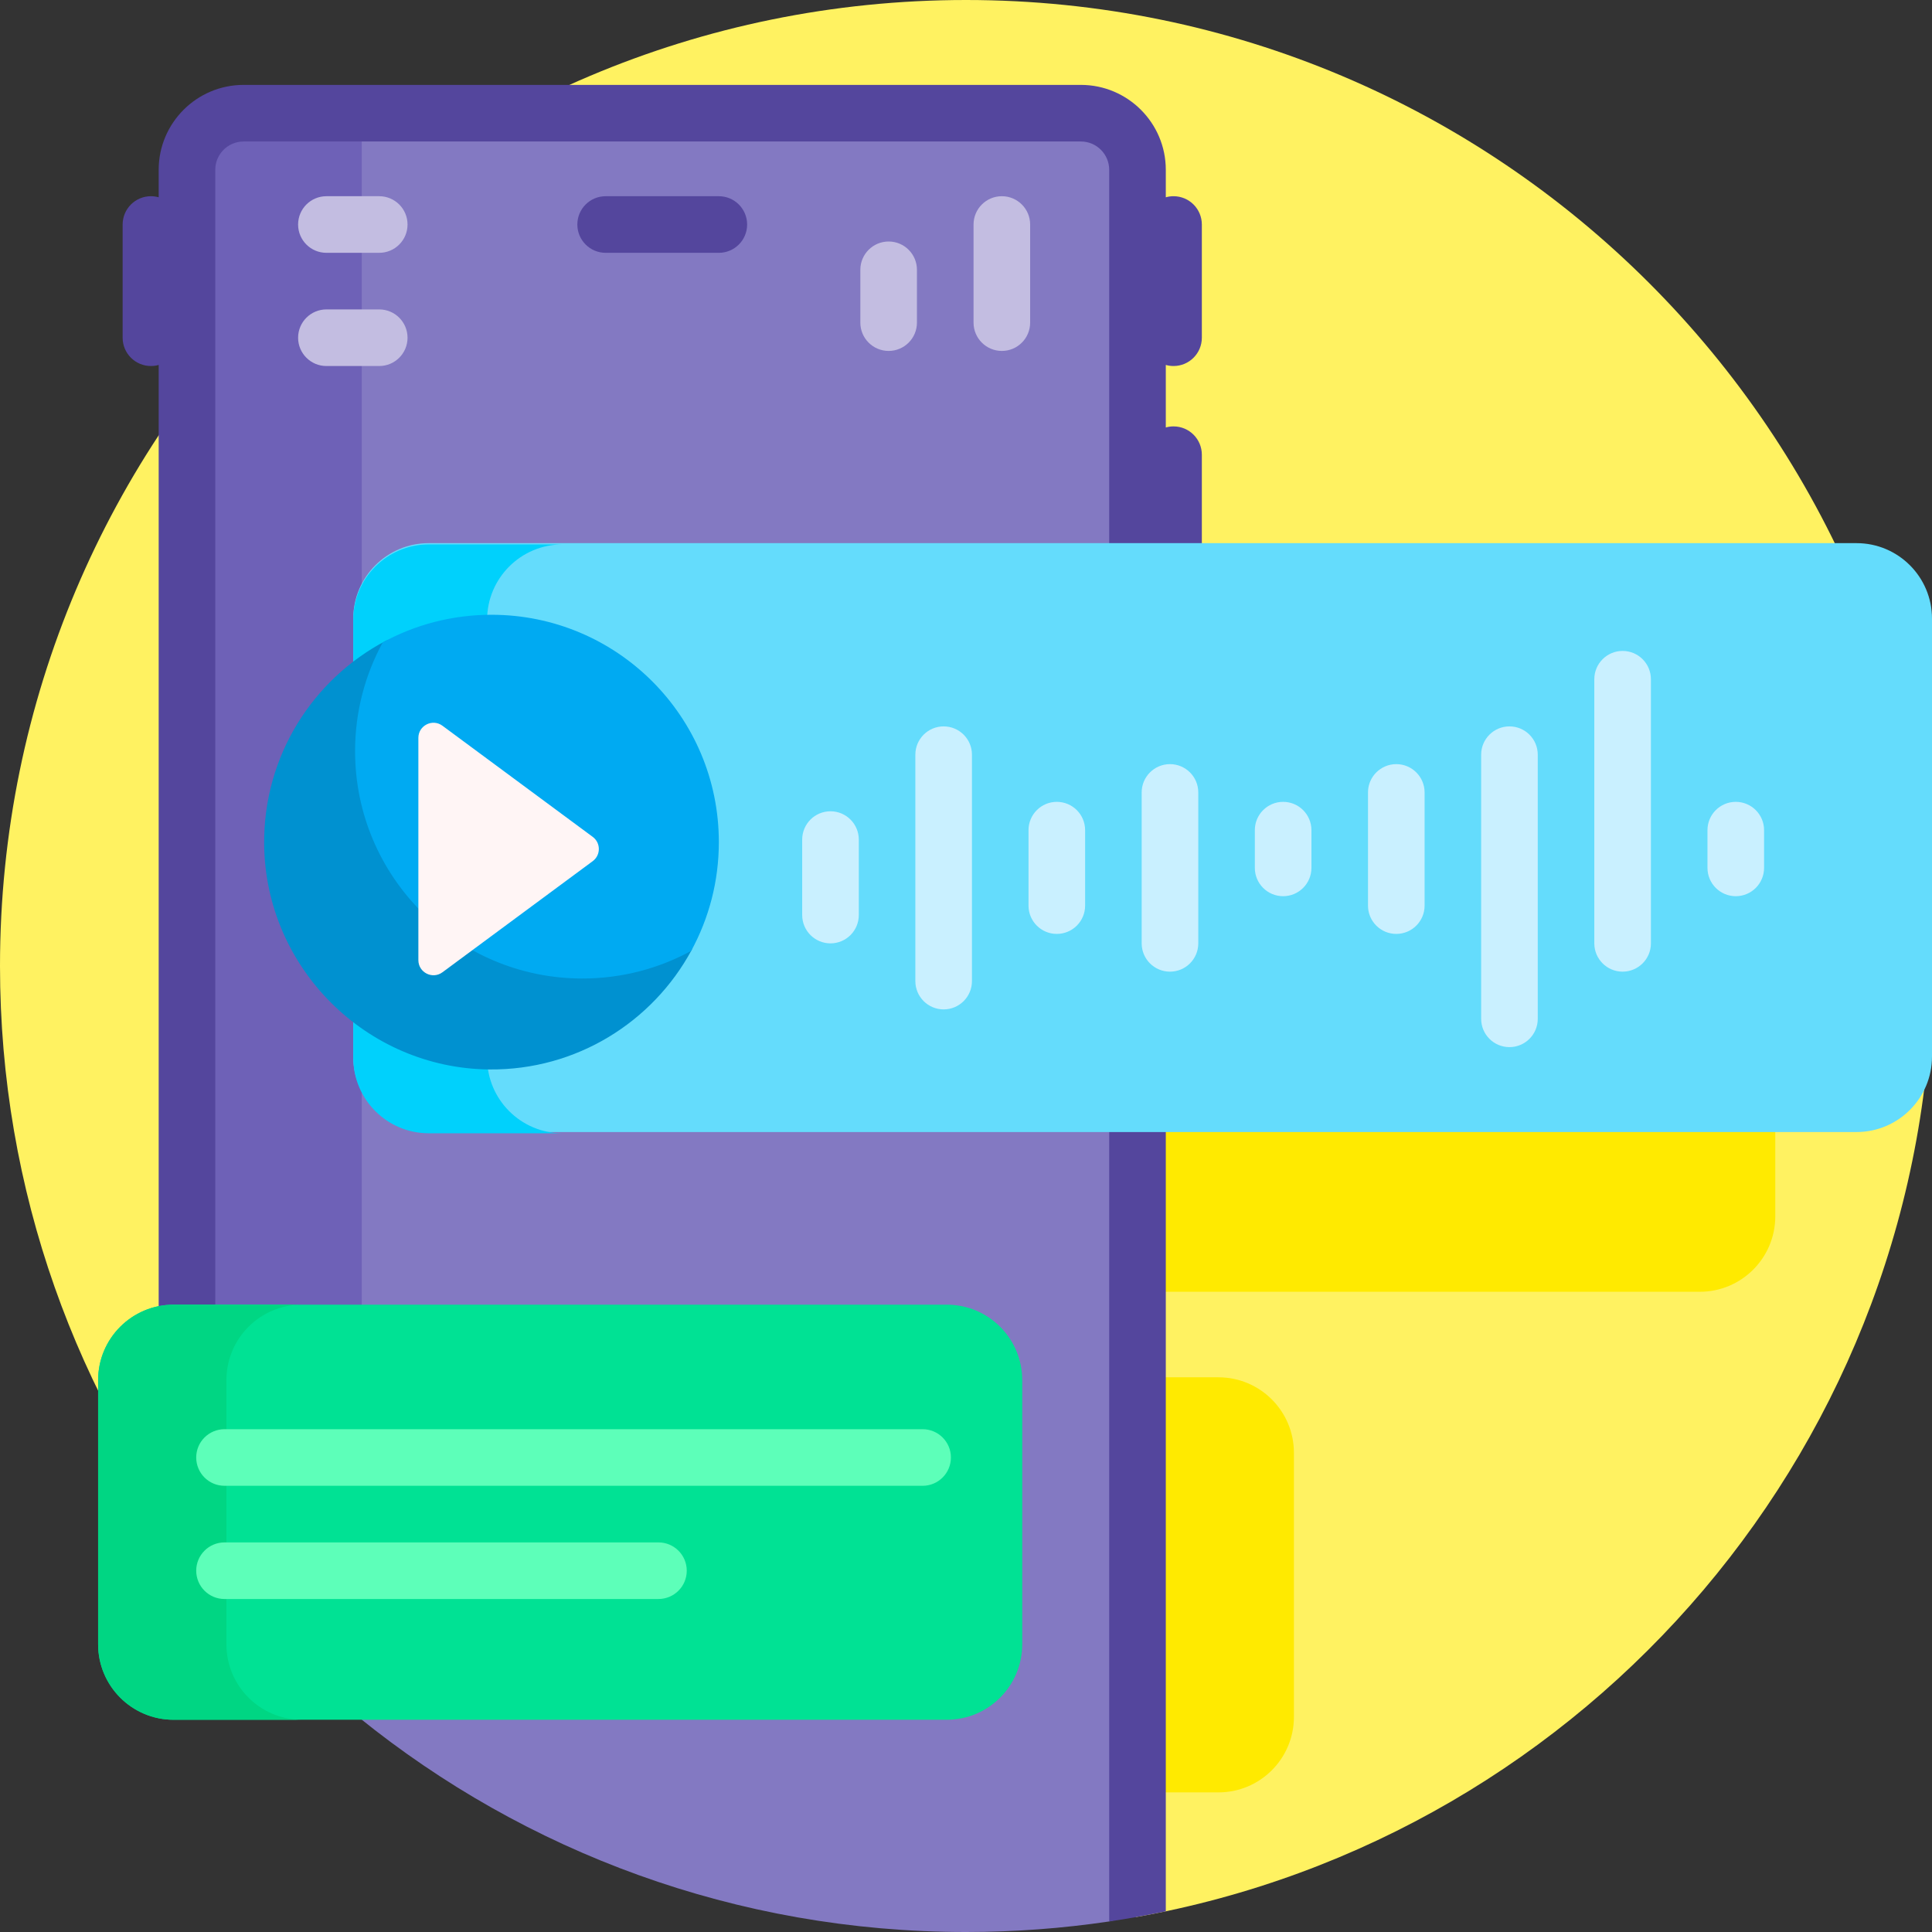 <svg width="84" height="84" viewBox="0 0 84 84" fill="none" xmlns="http://www.w3.org/2000/svg">
<rect x="0" y="0" width="84" height="84" fill="#333333" stroke="none"/>
<path d="M84 42C84 62.677 69.058 79.864 49.383 83.353V67.922H8.951C3.344 60.783 0 51.782 0 42C0 18.804 18.804 0 42 0C65.196 0 84 18.804 84 42Z" fill="#FFF261"/>
<path d="M52.976 77.93H30.351C28.539 77.93 27.07 76.461 27.07 74.649V63.164C27.07 61.352 28.539 59.883 30.351 59.883H52.976C54.788 59.883 56.257 61.352 56.257 63.164V74.649C56.257 76.461 54.788 77.93 52.976 77.93ZM73.904 30.561H11.826C10.014 30.561 8.545 32.03 8.545 33.842V52.883C8.545 54.695 10.014 56.164 11.826 56.164H73.904C75.716 56.164 77.186 54.695 77.186 52.883V33.842C77.186 32.03 75.717 30.561 73.904 30.561Z" fill="#FFEA00"/>
<path d="M49.456 7.383V82.852V82.857C49.456 83.14 48.465 83.506 48.217 83.543C46.188 83.844 44.112 84 42 84C32.008 84 22.831 80.511 15.621 74.684C13.405 72.894 12.141 70.179 12.141 67.33V12.463C15.101 9.471 10.856 6.921 14.602 4.922H46.995C48.354 4.922 49.456 6.024 49.456 7.383Z" fill="#8379C2"/>
<path d="M15.729 4.922V74.771C12.864 72.472 10.307 69.804 8.13 66.84V6.562C10.307 3.599 12.864 7.222 15.729 4.922Z" fill="#6E61B7"/>
<path d="M32.484 9.762C32.484 10.441 31.933 10.992 31.254 10.992H26.332C25.652 10.992 25.102 10.441 25.102 9.762C25.102 9.082 25.652 8.531 26.332 8.531H31.254C31.933 8.531 32.484 9.082 32.484 9.762ZM51.023 15.914C51.703 15.914 52.254 15.363 52.254 14.684V9.762C52.254 9.082 51.703 8.531 51.023 8.531C50.907 8.531 50.794 8.547 50.687 8.578V7.383C50.687 5.347 49.031 3.691 46.995 3.691H10.591C8.555 3.691 6.899 5.347 6.899 7.383V8.578C6.792 8.547 6.679 8.531 6.562 8.531C5.883 8.531 5.332 9.082 5.332 9.762V14.684C5.332 15.363 5.883 15.914 6.562 15.914C6.679 15.914 6.792 15.898 6.899 15.867V65.072C7.665 66.234 8.486 67.356 9.36 68.434V7.383C9.36 6.704 9.912 6.152 10.591 6.152H46.995C47.674 6.152 48.226 6.704 48.226 7.383V83.542C49.054 83.419 49.875 83.271 50.687 83.101V25.875C50.794 25.905 50.907 25.922 51.023 25.922C51.703 25.922 52.254 25.371 52.254 24.691V19.77C52.254 19.09 51.703 18.539 51.023 18.539C50.907 18.539 50.794 18.555 50.687 18.586V15.867C50.794 15.898 50.907 15.914 51.023 15.914Z" fill="#54469D"/>
<path d="M84 26.896V45.937C84 47.75 82.531 49.219 80.719 49.219H18.641C16.828 49.219 15.359 47.75 15.359 45.937V26.896C15.359 25.084 16.828 23.615 18.641 23.615H80.719C82.531 23.615 84 25.084 84 26.896Z" fill="#64DCFC"/>
<path d="M24.456 49.273H18.641C16.828 49.273 15.359 47.804 15.359 45.992V26.951C15.359 25.139 16.828 23.67 18.641 23.67H24.459C22.647 23.67 21.178 25.139 21.178 26.951V45.992C21.178 47.803 22.646 49.272 24.456 49.273Z" fill="#00D1FC"/>
<path d="M37.339 36.504V39.785C37.339 40.465 36.788 41.016 36.108 41.016C35.429 41.016 34.878 40.465 34.878 39.785V36.504C34.878 35.824 35.429 35.273 36.108 35.273C36.788 35.273 37.339 35.824 37.339 36.504ZM41.028 31.582C40.349 31.582 39.798 32.133 39.798 32.812V42.656C39.798 43.336 40.349 43.887 41.028 43.887C41.708 43.887 42.259 43.336 42.259 42.656V32.812C42.259 32.133 41.708 31.582 41.028 31.582ZM45.948 34.863C45.269 34.863 44.718 35.414 44.718 36.094V39.375C44.718 40.054 45.269 40.605 45.948 40.605C46.628 40.605 47.179 40.054 47.179 39.375V36.094C47.179 35.414 46.628 34.863 45.948 34.863ZM50.868 33.223C50.189 33.223 49.638 33.774 49.638 34.453V41.016C49.638 41.695 50.189 42.246 50.868 42.246C51.548 42.246 52.099 41.695 52.099 41.016V34.453C52.099 33.774 51.548 33.223 50.868 33.223ZM55.788 34.863C55.109 34.863 54.558 35.414 54.558 36.094V37.734C54.558 38.414 55.109 38.965 55.788 38.965C56.468 38.965 57.019 38.414 57.019 37.734V36.094C57.019 35.414 56.468 34.863 55.788 34.863ZM60.708 33.223C60.029 33.223 59.478 33.774 59.478 34.453V39.375C59.478 40.054 60.029 40.605 60.708 40.605C61.388 40.605 61.939 40.054 61.939 39.375V34.453C61.939 33.774 61.388 33.223 60.708 33.223ZM65.628 31.582C64.949 31.582 64.398 32.133 64.398 32.812V44.297C64.398 44.976 64.949 45.527 65.628 45.527C66.308 45.527 66.859 44.976 66.859 44.297V32.812C66.859 32.133 66.308 31.582 65.628 31.582ZM70.548 28.301C69.869 28.301 69.318 28.852 69.318 29.531V41.016C69.318 41.695 69.869 42.246 70.548 42.246C71.228 42.246 71.779 41.695 71.779 41.016V29.531C71.779 28.852 71.228 28.301 70.548 28.301ZM75.468 34.863C74.789 34.863 74.238 35.414 74.238 36.094V37.734C74.238 38.414 74.789 38.965 75.468 38.965C76.148 38.965 76.699 38.414 76.699 37.734V36.094C76.699 35.414 76.148 34.863 75.468 34.863Z" fill="#C9F0FF"/>
<path d="M44.445 60.006V71.49C44.445 73.302 42.976 74.772 41.164 74.772H7.547C5.735 74.772 4.266 73.302 4.266 71.49V60.006C4.266 58.194 5.735 56.725 7.547 56.725H41.164C42.976 56.725 44.445 58.194 44.445 60.006Z" fill="#00E294"/>
<path d="M13.125 74.772H7.547C5.735 74.772 4.266 73.302 4.266 71.49V60.006C4.266 58.194 5.735 56.725 7.547 56.725H13.125C11.313 56.725 9.844 58.194 9.844 60.006V71.49C9.844 73.302 11.313 74.772 13.125 74.772Z" fill="#00D683"/>
<path d="M29.859 68.291C29.859 68.971 29.308 69.522 28.629 69.522H9.762C9.082 69.522 8.531 68.971 8.531 68.291C8.531 67.612 9.082 67.061 9.762 67.061H28.629C29.308 67.061 29.859 67.612 29.859 68.291ZM40.113 62.139H9.762C9.082 62.139 8.531 62.69 8.531 63.369C8.531 64.049 9.082 64.6 9.762 64.6H40.113C40.793 64.6 41.344 64.049 41.344 63.369C41.344 62.69 40.793 62.139 40.113 62.139Z" fill="#5DFFB9"/>
<path d="M16.488 15.914H14.191C13.512 15.914 12.961 15.363 12.961 14.684C12.961 14.004 13.512 13.453 14.191 13.453H16.488C17.168 13.453 17.719 14.004 17.719 14.684C17.719 15.363 17.168 15.914 16.488 15.914ZM12.961 9.762C12.961 10.441 13.512 10.992 14.191 10.992H16.488C17.168 10.992 17.719 10.441 17.719 9.762C17.719 9.082 17.168 8.531 16.488 8.531H14.191C13.512 8.531 12.961 9.082 12.961 9.762ZM38.637 10.5C37.957 10.5 37.406 11.051 37.406 11.73V14.027C37.406 14.707 37.957 15.258 38.637 15.258C39.316 15.258 39.867 14.707 39.867 14.027V11.73C39.867 11.051 39.316 10.5 38.637 10.5ZM43.559 8.531C42.879 8.531 42.328 9.082 42.328 9.762V14.027C42.328 14.707 42.879 15.258 43.559 15.258C44.238 15.258 44.789 14.707 44.789 14.027V9.762C44.789 9.082 44.238 8.531 43.559 8.531Z" fill="#C3BDE1"/>
<path d="M30.068 41.312C28.383 44.426 25.074 46.533 21.276 46.498C15.918 46.449 11.534 42.065 11.485 36.706C11.45 32.867 13.604 29.527 16.774 27.86C16.951 27.767 17.152 27.942 17.08 28.129C16.645 29.264 16.412 30.499 16.427 31.79C16.49 37.132 20.85 41.492 26.192 41.556C27.442 41.57 28.64 41.353 29.745 40.944C29.971 40.86 30.183 41.099 30.068 41.312Z" fill="#0091D0"/>
<path d="M31.254 36.613C31.254 38.326 30.818 39.937 30.052 41.342C28.647 42.108 27.036 42.544 25.323 42.544C19.864 42.544 15.438 38.118 15.438 32.659C15.438 30.947 15.874 29.335 16.641 27.931C18.045 27.164 19.656 26.729 21.369 26.729C26.828 26.729 31.254 31.154 31.254 36.613Z" fill="#00AAF2"/>
<path d="M25.771 37.441L19.237 42.273C18.804 42.593 18.19 42.284 18.19 41.745V32.081C18.19 31.543 18.804 31.233 19.237 31.554L25.771 36.386C26.125 36.648 26.125 37.178 25.771 37.441Z" fill="#FFF5F5"/>
</svg>
